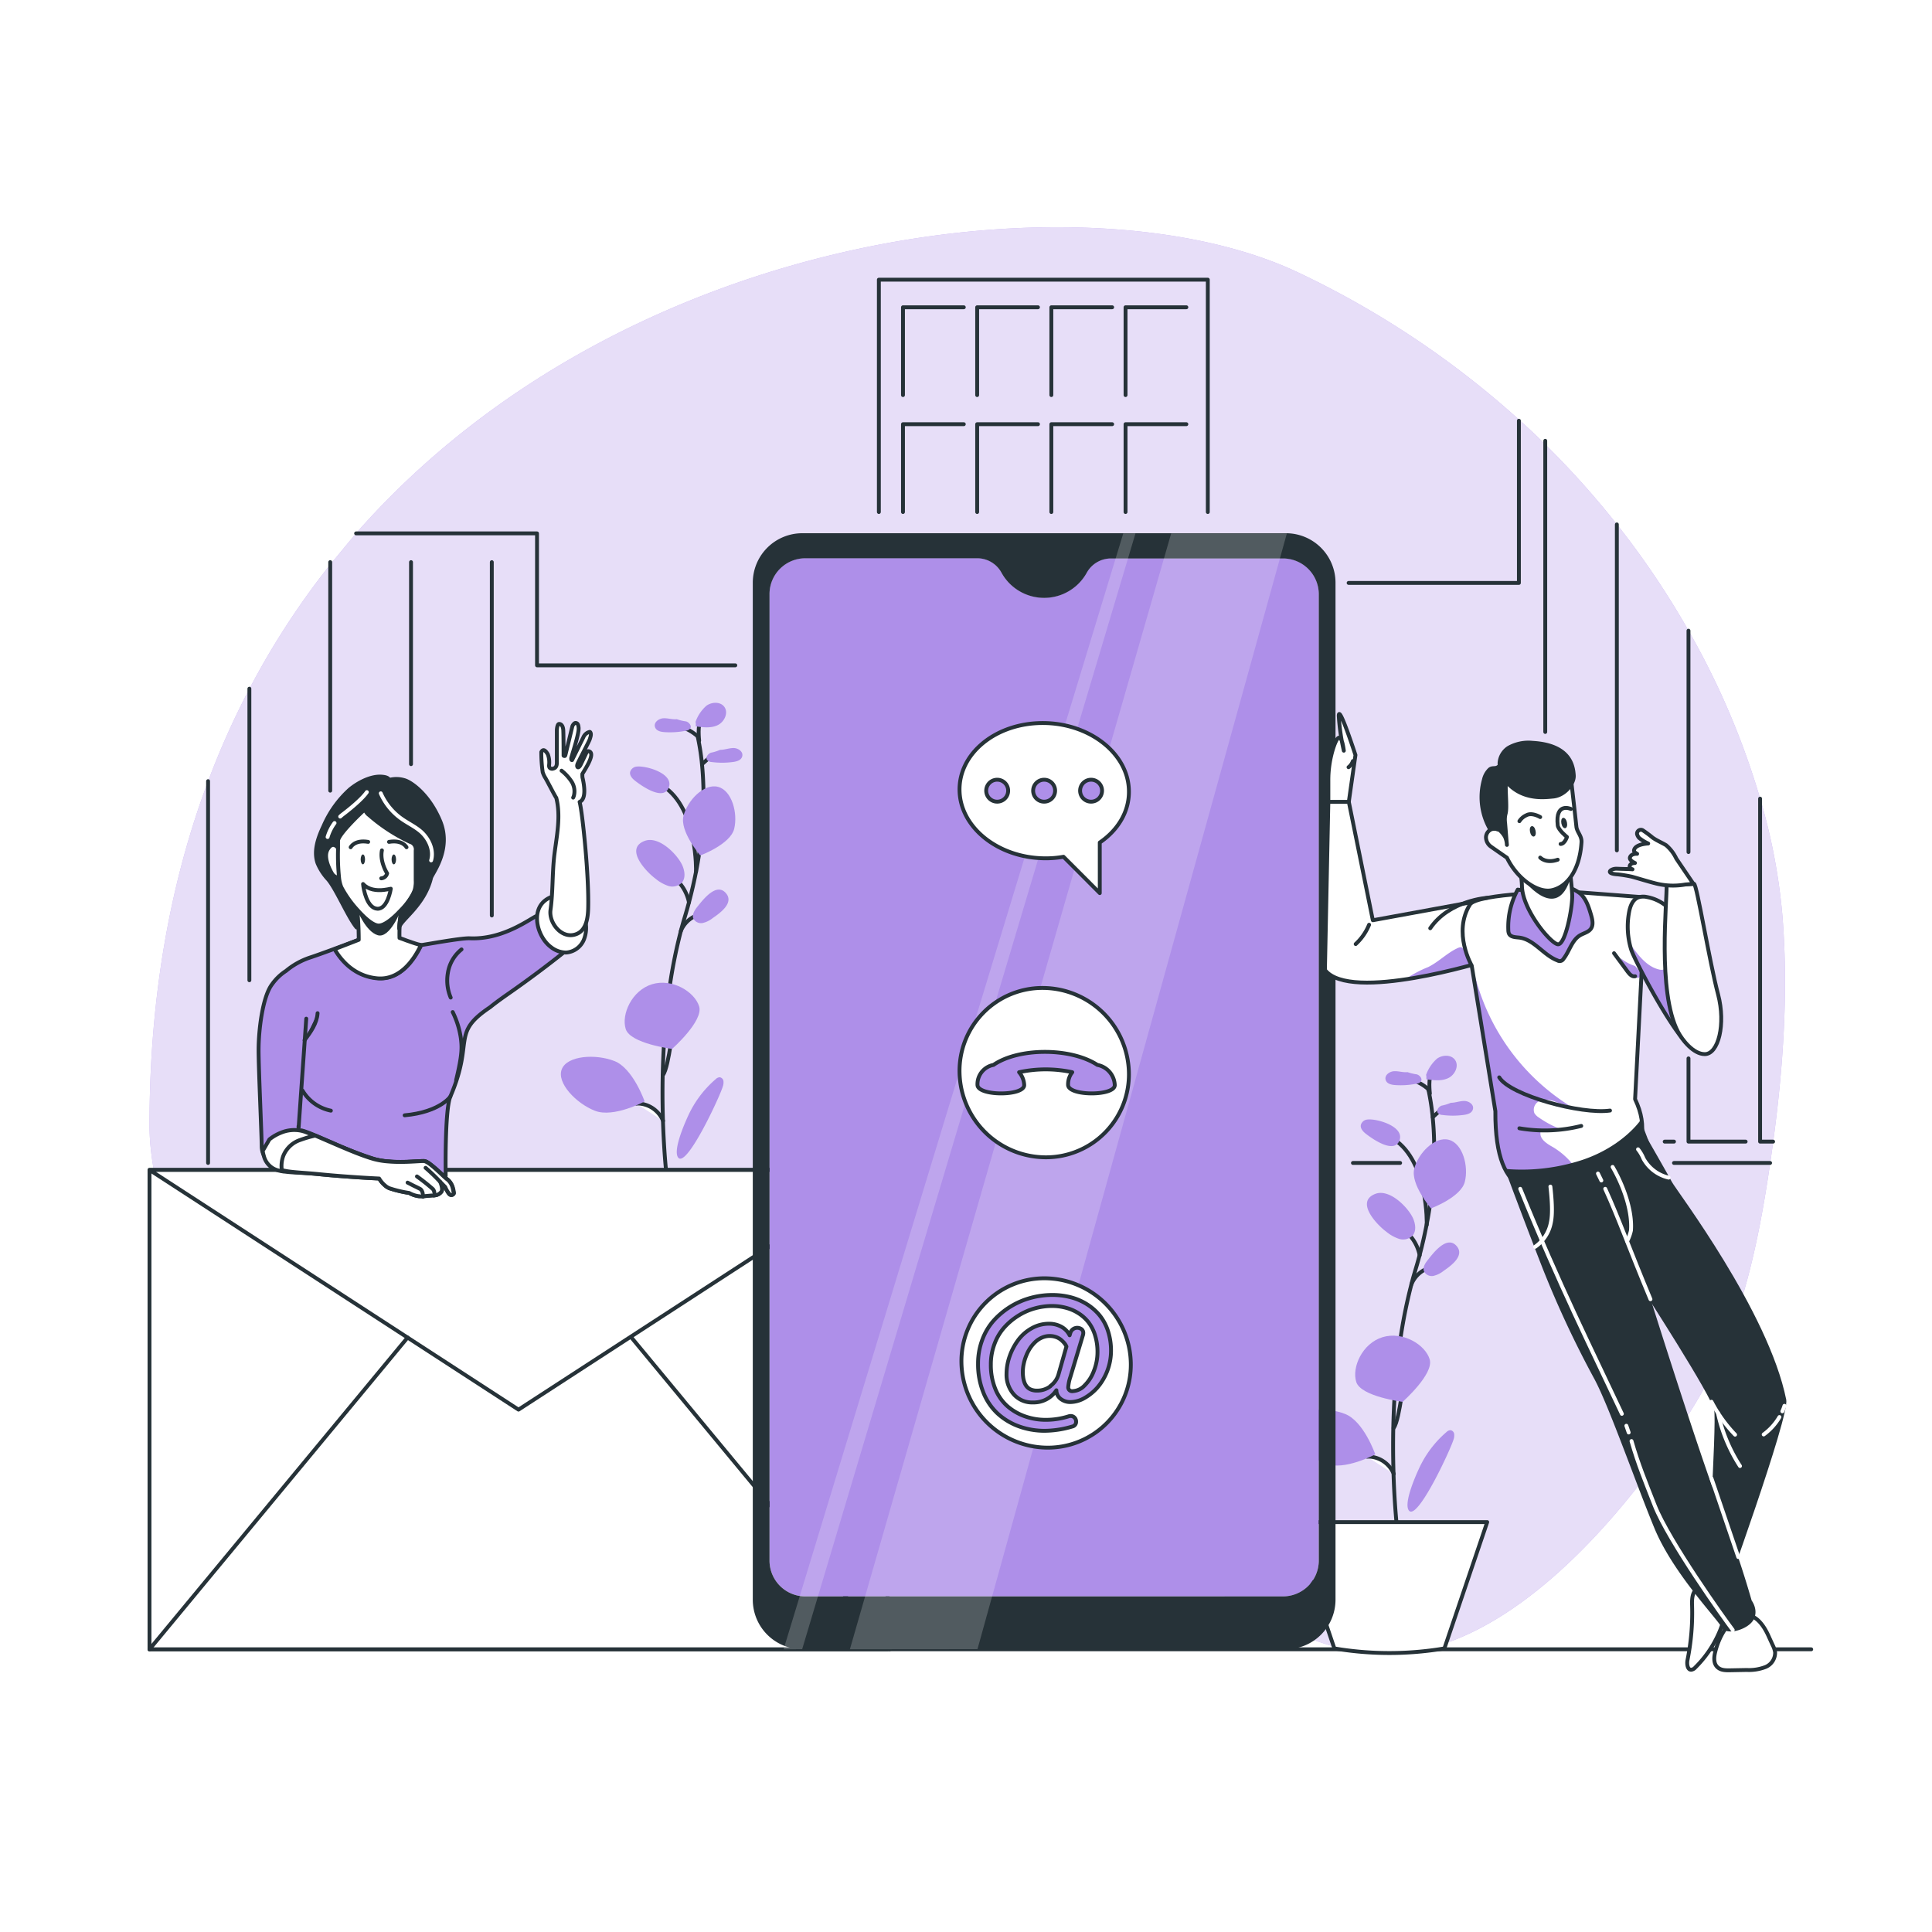 <svg class="animated" id="freepik_stories-contact-us" xmlns="http://www.w3.org/2000/svg" xmlns:xlink="http://www.w3.org/1999/xlink" viewBox="0 0 500 500" version="1.1" xmlns:svgjs="http://svgjs.com/svgjs"><style>svg#freepik_stories-contact-us:not(.animated) .animable {opacity: 0;}svg#freepik_stories-contact-us.animated #freepik--background-simple--inject-31 {animation: 1s 1 forwards cubic-bezier(.36,-0.01,.5,1.38) zoomIn;animation-delay: 0s;}svg#freepik_stories-contact-us.animated #freepik--Floor--inject-31 {animation: 1s 1 forwards cubic-bezier(.36,-0.01,.5,1.38) zoomIn;animation-delay: 0s;}svg#freepik_stories-contact-us.animated #freepik--Plants--inject-31 {animation: 1s 1 forwards cubic-bezier(.36,-0.01,.5,1.38) zoomIn;animation-delay: 0s;}svg#freepik_stories-contact-us.animated #freepik--Building--inject-31 {animation: 1s 1 forwards cubic-bezier(.36,-0.01,.5,1.38) slideDown;animation-delay: 0s;}svg#freepik_stories-contact-us.animated #freepik--Mail--inject-31 {animation: 1s 1 forwards cubic-bezier(.36,-0.01,.5,1.38) slideDown;animation-delay: 0s;}svg#freepik_stories-contact-us.animated #freepik--Device--inject-31 {animation: 1.0s 1 forwards cubic-bezier(.36,-0.01,.5,1.38) slideLeft,1.5s Infinite  linear floating;animation-delay: 0s,1s;}svg#freepik_stories-contact-us.animated #freepik--character-1--inject-31 {animation: 6s Infinite  linear shake;animation-delay: 0s;}svg#freepik_stories-contact-us.animated #freepik--character-2--inject-31 {animation: 1s 1 forwards cubic-bezier(.36,-0.01,.5,1.38) zoomIn;animation-delay: 0s;}            @keyframes zoomIn {                0% {                    opacity: 0;                    transform: scale(0.5);                }                100% {                    opacity: 1;                    transform: scale(1);                }            }                    @keyframes slideDown {                0% {                    opacity: 0;                    transform: translateY(-30px);                }                100% {                    opacity: 1;                    transform: translateY(0);                }            }                    @keyframes slideLeft {                0% {                    opacity: 0;                    transform: translateX(-30px);                }                100% {                    opacity: 1;                    transform: translateX(0);                }            }                    @keyframes floating {                0% {                    opacity: 1;                    transform: translateY(0px);                }                50% {                    transform: translateY(-10px);                }                100% {                    opacity: 1;                    transform: translateY(0px);                }            }                    @keyframes shake {                10%, 90% {                    transform: translate3d(-1px, 0, 0);                  }                  20%, 80% {                    transform: translate3d(2px, 0, 0);                  }                  30%, 50%, 70% {                    transform: translate3d(-4px, 0, 0);                  }                  40%, 60% {                    transform: translate3d(4px, 0, 0);                  }            }        </style><g id="freepik--background-simple--inject-31" class="animable" style="transform-origin: 250.324px 243.415px;"><path d="M92.16,138c70.07-79.73,190.37-93,244-67.39a235.56,235.56,0,0,1,57.21,38.23q3.36,3,6.53,6.17a223.63,223.63,0,0,1,18.53,20.67A217.54,217.54,0,0,1,437,163.22a202.64,202.64,0,0,1,18.53,43.47,153.78,153.78,0,0,1,5.78,30.51c1.53,19.41.2,39-2.41,58.25q-.36,2.76-.78,5.52c-.07.51-.14,1-.22,1.53-2.87,19.17-6.93,38.51-16,55.23C432,376,397.46,426.69,360,428c-19.43.69-36.59-12-54.2-21-28-14.28-59.69-17.08-90.59-17.91s-62.18.06-92.29-7.6S63.29,356.24,47.9,327c-5.23-9.94-9.2-24.26-9.21-35.72,0-33.81,5.52-63.38,15.16-89.07a209.81,209.81,0,0,1,10.69-23.93,203.54,203.54,0,0,1,20.92-32.17Z" style="fill: rgb(174, 143, 233); transform-origin: 250.324px 243.415px;" id="elk5svv9q9jjf" class="animable"></path><g id="el89emlnlma7m"><g style="opacity: 0.7; transform-origin: 250.324px 243.415px;" class="animable"><path d="M92.16,138c70.07-79.73,190.37-93,244-67.39a235.56,235.56,0,0,1,57.21,38.23q3.36,3,6.53,6.17a223.63,223.63,0,0,1,18.53,20.67A217.54,217.54,0,0,1,437,163.22a202.64,202.64,0,0,1,18.53,43.47,153.78,153.78,0,0,1,5.78,30.51c1.53,19.41.2,39-2.41,58.25q-.36,2.76-.78,5.52c-.07.51-.14,1-.22,1.53-2.87,19.17-6.93,38.51-16,55.23C432,376,397.46,426.69,360,428c-19.43.69-36.59-12-54.2-21-28-14.28-59.69-17.08-90.59-17.91s-62.18.06-92.29-7.6S63.29,356.24,47.9,327c-5.23-9.94-9.2-24.26-9.21-35.72,0-33.81,5.52-63.38,15.16-89.07a209.81,209.81,0,0,1,10.69-23.93,203.54,203.54,0,0,1,20.92-32.17Z" style="fill: rgb(255, 255, 255); transform-origin: 250.324px 243.415px;" id="elbxzpb1ua4be" class="animable"></path></g></g></g><g id="freepik--Floor--inject-31" class="animable" style="transform-origin: 253.715px 426.84px;"><line x1="38.69" y1="426.84" x2="468.74" y2="426.84" style="fill: none; stroke: rgb(38, 50, 56); stroke-linecap: round; stroke-linejoin: round; transform-origin: 253.715px 426.84px;" id="elsky7rwtmhbg" class="animable"></line></g><g id="freepik--Plants--inject-31" class="animable" style="transform-origin: 265.022px 304.845px;"><path d="M369.65,281.77a0,0,0,0,0,0,0l0,.11q0,.27.12.57a65,65,0,0,1,1,6.63c.19,1.91.34,4.09.38,6.52A98.68,98.68,0,0,1,370,312.38c-.22,1.46-.48,3-.79,4.54-.49,2.54-1.09,5.2-1.83,7.95-.33,1.28-.71,2.59-1.11,3.91l-.47,1.61c-.18.65-.36,1.3-.53,2v0a132.49,132.49,0,0,0-2.75,13.48c-.85,5.65-1.38,11.26-1.67,16.57-.39,7.08-.37,13.62-.2,19a2.44,2.44,0,0,0,0,.27c.18,5.47.52,9.76.75,12.2.13,1.43.22,2.24.23,2.29" style="fill: none; stroke: rgb(38, 50, 56); stroke-linecap: round; stroke-linejoin: round; transform-origin: 365.849px 338.985px;" id="elbx3hkxz7zu" class="animable"></path><path d="M369.68,281.91l0,0,0,0a12.1,12.1,0,0,0-5.25-2.73" style="fill: rgb(255, 255, 255); stroke: rgb(38, 50, 56); stroke-linecap: round; stroke-linejoin: round; transform-origin: 367.055px 280.545px;" id="elg5ddzr2u8bn" class="animable"></path><line x1="370.8" y1="289.11" x2="373.46" y2="286.7" style="fill: none; stroke: rgb(38, 50, 56); stroke-linecap: round; stroke-linejoin: round; transform-origin: 372.13px 287.905px;" id="elvhnzb286bq" class="animable"></line><path d="M367.41,324.88h0a11,11,0,0,0-.62-2.05,10.6,10.6,0,0,0-1.59-2.69,10.43,10.43,0,0,0-1.67-1.65" style="fill: none; stroke: rgb(38, 50, 56); stroke-linecap: round; stroke-linejoin: round; transform-origin: 365.47px 321.685px;" id="el9drjwp785wn" class="animable"></path><path d="M365.28,332.38a7.36,7.36,0,0,1,4.17-4.11" style="fill: none; stroke: rgb(38, 50, 56); stroke-linecap: round; stroke-linejoin: round; transform-origin: 367.365px 330.325px;" id="eljyyur1oawod" class="animable"></path><path d="M360.66,369.58c.89-1.08,1.56-5.17,1.92-7.37.09-.52.16-1,.23-1.29" style="fill: rgb(255, 255, 255); stroke: rgb(38, 50, 56); stroke-linecap: round; stroke-linejoin: round; transform-origin: 361.735px 365.25px;" id="el2le9w75ws1o" class="animable"></path><path d="M353.81,377a4.42,4.42,0,0,1,.89,0,7.25,7.25,0,0,1,6,4.45" style="fill: rgb(255, 255, 255); stroke: rgb(38, 50, 56); stroke-linecap: round; stroke-linejoin: round; transform-origin: 357.255px 379.214px;" id="el9zgztlbt9u" class="animable"></path><path d="M369.24,317s.47-16.23-8.44-22.12" style="fill: none; stroke: rgb(38, 50, 56); stroke-linecap: round; stroke-linejoin: round; transform-origin: 365.022px 305.94px;" id="elj80fb1b26m" class="animable"></path><path d="M370,351.79c1.17,3.79-7,11-7,11s-10.79-1.35-12-5.13,1.56-10,6.8-11.6S368.87,348,370,351.79Z" style="fill: rgb(174, 143, 233); transform-origin: 360.417px 354.228px;" id="el0yrk6b1eydja" class="animable"></path><path d="M379.09,305.86c-1,4-8.76,6.87-8.76,6.87S365,306.5,366,302.48s5.31-8.44,8.93-7.51S380.13,301.84,379.09,305.86Z" style="fill: rgb(174, 143, 233); transform-origin: 372.64px 303.787px;" id="el0z6ibxndgha" class="animable"></path><path d="M348.1,365.93c4.85,1.88,7.82,10.46,7.82,10.46s-8,4.31-12.84,2.42-10-7.21-8.6-10.76S343.25,364,348.1,365.93Z" style="fill: rgb(174, 143, 233); transform-origin: 345.083px 372.053px;" id="elpjl5q98sll9" class="animable"></path><path d="M358.73,318.73a10.43,10.43,0,0,0,3.32,1.88,3.49,3.49,0,0,0,3.53-.84c1-1.19.76-3,.11-4.49-1.3-2.85-6.08-7.7-9.75-6.31C350.64,311,356.37,317,358.73,318.73Z" style="fill: rgb(174, 143, 233); transform-origin: 360.007px 314.752px;" id="elrzpda4s3cwm" class="animable"></path><path d="M369.58,326c-.7.86-1.44,1.95-1.05,3a2.23,2.23,0,0,0,2.44,1.2,6.56,6.56,0,0,0,2.62-1.29c1.87-1.3,5.71-4,3.26-6.57S371,324.19,369.58,326Z" style="fill: rgb(174, 143, 233); transform-origin: 373.032px 325.9px;" id="elkv7g1goh4ar" class="animable"></path><path d="M353.93,289.73a1.93,1.93,0,0,0-1.75,1.42c-.16.93.61,1.74,1.35,2.31,1.86,1.44,7.45,5.3,8.69,1.57C363.4,291.51,356.39,289.46,353.93,289.73Z" style="fill: rgb(174, 143, 233); transform-origin: 357.256px 293.158px;" id="elujsqiimhysb" class="animable"></path><path d="M364.22,277.47c-1.15.11-2.3-.31-3.46-.24s-2.43,1-2.18,2.14,1.54,1.39,2.6,1.45a20.77,20.77,0,0,0,5.45-.37,1.68,1.68,0,0,0,1.1-.56c.47-.69-.27-1.61-1.07-1.85a11.94,11.94,0,0,1-2.41-.58Z" style="fill: rgb(174, 143, 233); transform-origin: 363.213px 279.042px;" id="elv4pypapwha" class="animable"></path><path d="M375.48,285.4c1.15,0,2.27-.46,3.43-.47s2.5.84,2.31,2-1.43,1.49-2.49,1.62a20.79,20.79,0,0,1-5.46,0,1.66,1.66,0,0,1-1.14-.49c-.51-.65.17-1.62.94-1.92a10.88,10.88,0,0,0,2.37-.73Z" style="fill: rgb(174, 143, 233); transform-origin: 376.596px 286.83px;" id="elquofkfhspqd" class="animable"></path><path d="M374.34,370.62a1.62,1.62,0,0,1,1-.49,1.11,1.11,0,0,1,1,1,3.17,3.17,0,0,1-.18,1.46c-.79,2.63-9.59,21.62-11.62,18.21-1.19-2,1.75-8.69,2.62-10.58A27.57,27.57,0,0,1,374.34,370.62Z" style="fill: rgb(174, 143, 233); transform-origin: 370.31px 380.669px;" id="ela05saafhq3g" class="animable"></path><path d="M370.05,283s-.53-4.61.58-5" style="fill: none; stroke: rgb(38, 50, 56); stroke-linecap: round; stroke-linejoin: round; transform-origin: 370.277px 280.5px;" id="elot5kt2ktbj" class="animable"></path><path d="M369.07,278.19a10,10,0,0,1,2.84-4.22c1.39-1,3.62-1.08,4.63.31,1.13,1.55,0,3.9-1.73,4.73s-3.77.58-5.67.31c0-.28,0-.56,0-.84Z" style="fill: rgb(174, 143, 233); transform-origin: 373.032px 276.402px;" id="elr8irwd63ir" class="animable"></path><path d="M373.81,426.61h0a85.62,85.62,0,0,1-28.48,0h0l-11.08-32.69h50.64Z" style="fill: rgb(255, 255, 255); stroke: rgb(38, 50, 56); stroke-linecap: round; stroke-linejoin: round; transform-origin: 359.57px 410.861px;" id="el1u49jm03mle" class="animable"></path><path d="M180.55,190.43a0,0,0,0,0,0,0l0,.11q.06.27.12.57a61.83,61.83,0,0,1,1,6.63c.19,1.91.33,4.09.38,6.52A98.68,98.68,0,0,1,180.93,221c-.22,1.46-.48,3-.79,4.54-.49,2.54-1.1,5.2-1.83,7.95-.34,1.28-.71,2.59-1.11,3.91-.16.54-.32,1.07-.47,1.61s-.37,1.3-.54,2a0,0,0,0,1,0,0,133,133,0,0,0-2.75,13.48c-.85,5.65-1.37,11.26-1.66,16.57-.39,7.08-.38,13.62-.2,19v.27c.19,5.47.52,9.76.76,12.21.12,1.42.22,2.23.22,2.28" style="fill: none; stroke: rgb(38, 50, 56); stroke-linecap: round; stroke-linejoin: round; transform-origin: 176.763px 247.625px;" id="el5vzjuicn1hk" class="animable"></path><path d="M180.57,190.57l0,0s0,0,0,0a12.91,12.91,0,0,0-2.34-1.63,12.54,12.54,0,0,0-2.92-1.1" style="fill: rgb(255, 255, 255); stroke: rgb(38, 50, 56); stroke-linecap: round; stroke-linejoin: round; transform-origin: 177.94px 189.205px;" id="elgka2v24473s" class="animable"></path><line x1="181.69" y1="197.77" x2="184.36" y2="195.36" style="fill: none; stroke: rgb(38, 50, 56); stroke-linecap: round; stroke-linejoin: round; transform-origin: 183.025px 196.565px;" id="elbyrlo5lgvdm" class="animable"></line><path d="M178.31,233.54h0a11,11,0,0,0-.63-2.05,10.6,10.6,0,0,0-1.59-2.69,10.43,10.43,0,0,0-1.67-1.65" style="fill: none; stroke: rgb(38, 50, 56); stroke-linecap: round; stroke-linejoin: round; transform-origin: 176.365px 230.345px;" id="elr63iotx9ujb" class="animable"></path><path d="M176.18,241a7.31,7.31,0,0,1,4.16-4.11" style="fill: none; stroke: rgb(38, 50, 56); stroke-linecap: round; stroke-linejoin: round; transform-origin: 178.26px 238.945px;" id="elveka8he1beo" class="animable"></path><path d="M171.55,278.24c.89-1.08,1.57-5.17,1.93-7.37.08-.52.16-1,.22-1.29" style="fill: rgb(255, 255, 255); stroke: rgb(38, 50, 56); stroke-linecap: round; stroke-linejoin: round; transform-origin: 172.625px 273.91px;" id="elp5mgie3l2v" class="animable"></path><path d="M164.7,285.62a4.52,4.52,0,0,1,.9,0,7.28,7.28,0,0,1,6,4.45" style="fill: rgb(255, 255, 255); stroke: rgb(38, 50, 56); stroke-linecap: round; stroke-linejoin: round; transform-origin: 168.15px 287.834px;" id="elb7uky0yw1am" class="animable"></path><path d="M180.13,225.62s.48-16.23-8.44-22.12" style="fill: none; stroke: rgb(38, 50, 56); stroke-linecap: round; stroke-linejoin: round; transform-origin: 175.912px 214.56px;" id="eligh6zfz1h3f" class="animable"></path><path d="M180.94,260.45c1.16,3.79-7,11-7,11s-10.8-1.35-12-5.13,1.57-10,6.8-11.6S179.77,256.67,180.94,260.45Z" style="fill: rgb(174, 143, 233); transform-origin: 171.358px 262.888px;" id="el7r0gfqrsghe" class="animable"></path><path d="M190,214.52c-1,4-8.76,6.87-8.76,6.87s-5.39-6.23-4.35-10.25,5.3-8.44,8.92-7.51S191,210.5,190,214.52Z" style="fill: rgb(174, 143, 233); transform-origin: 183.526px 212.447px;" id="elcktivve8l57" class="animable"></path><path d="M159,274.59c4.85,1.89,7.83,10.46,7.83,10.46s-8,4.31-12.85,2.42-10-7.21-8.59-10.76S154.14,272.7,159,274.59Z" style="fill: rgb(174, 143, 233); transform-origin: 155.992px 280.722px;" id="el1s72wy7fayb" class="animable"></path><path d="M169.63,227.39a10.39,10.39,0,0,0,3.31,1.88,3.49,3.49,0,0,0,3.53-.84c1-1.19.76-3,.11-4.49-1.3-2.85-6.07-7.7-9.75-6.31C161.54,219.64,167.26,225.64,169.63,227.39Z" style="fill: rgb(174, 143, 233); transform-origin: 170.899px 223.412px;" id="elogcgwfse9m9" class="animable"></path><path d="M180.47,234.67c-.69.86-1.43,2-1.05,3a2.23,2.23,0,0,0,2.44,1.2,6.5,6.5,0,0,0,2.62-1.29c1.87-1.29,5.71-4,3.26-6.57S181.94,232.85,180.47,234.67Z" style="fill: rgb(174, 143, 233); transform-origin: 183.925px 234.569px;" id="eltjknfz22ihj" class="animable"></path><path d="M164.82,198.39a1.94,1.94,0,0,0-1.75,1.42c-.16.93.61,1.74,1.36,2.31,1.86,1.44,7.44,5.3,8.69,1.57C174.29,200.17,167.29,198.12,164.82,198.39Z" style="fill: rgb(174, 143, 233); transform-origin: 168.15px 201.818px;" id="elehxxk2t92zp" class="animable"></path><path d="M175.11,186.13c-1.15.11-2.3-.31-3.45-.24s-2.44,1-2.18,2.14,1.53,1.39,2.6,1.45a20.7,20.7,0,0,0,5.44-.37,1.7,1.7,0,0,0,1.11-.56c.46-.69-.28-1.61-1.07-1.85a12,12,0,0,1-2.42-.58Z" style="fill: rgb(174, 143, 233); transform-origin: 174.109px 187.702px;" id="ela6vyad8tae6" class="animable"></path><path d="M186.37,194.06c1.16,0,2.28-.46,3.43-.47s2.5.84,2.32,2-1.44,1.49-2.5,1.62a20.79,20.79,0,0,1-5.46,0,1.66,1.66,0,0,1-1.14-.49c-.51-.65.17-1.62.95-1.92a11.23,11.23,0,0,0,2.37-.73Z" style="fill: rgb(174, 143, 233); transform-origin: 187.49px 195.49px;" id="ellet4gfl1zz" class="animable"></path><path d="M185.23,279.28a1.64,1.64,0,0,1,1-.49,1.14,1.14,0,0,1,1,1,3.18,3.18,0,0,1-.19,1.46c-.78,2.63-9.59,21.62-11.61,18.21-1.2-2,1.74-8.69,2.61-10.58A27.57,27.57,0,0,1,185.23,279.28Z" style="fill: rgb(174, 143, 233); transform-origin: 181.197px 289.329px;" id="elp0lw4cppkln" class="animable"></path><path d="M180.94,191.68s-.53-4.61.59-5" style="fill: none; stroke: rgb(38, 50, 56); stroke-linecap: round; stroke-linejoin: round; transform-origin: 181.172px 189.18px;" id="elpphxjuoiq8g" class="animable"></path><path d="M180,186.85a9.82,9.82,0,0,1,2.84-4.22c1.39-1,3.61-1.08,4.62.31,1.13,1.55,0,3.9-1.73,4.73s-3.76.58-5.66.31c0-.28,0-.56,0-.84Z" style="fill: rgb(174, 143, 233); transform-origin: 183.957px 185.062px;" id="ell8yt342555" class="animable"></path></g><g id="freepik--Building--inject-31" class="animable" style="transform-origin: 256.365px 186.675px;"><line x1="53.85" y1="300.97" x2="53.85" y2="202.16" style="fill: none; stroke: rgb(38, 50, 56); stroke-linecap: round; stroke-linejoin: round; transform-origin: 53.85px 251.565px;" id="elcx5kmik0qv7" class="animable"></line><line x1="362.35" y1="300.97" x2="350.14" y2="300.97" style="fill: none; stroke: rgb(38, 50, 56); stroke-linecap: round; stroke-linejoin: round; transform-origin: 356.245px 300.97px;" id="el7mrou0kng0g" class="animable"></line><line x1="458.1" y1="300.97" x2="433.23" y2="300.97" style="fill: none; stroke: rgb(38, 50, 56); stroke-linecap: round; stroke-linejoin: round; transform-origin: 445.665px 300.97px;" id="elmj4hsz3v3t" class="animable"></line><polyline points="349.02 150.86 393.09 150.86 393.09 108.88" style="fill: none; stroke: rgb(38, 50, 56); stroke-linecap: round; stroke-linejoin: round; transform-origin: 371.055px 129.87px;" id="el2b6xwrftx8a" class="animable"></polyline><polyline points="92.16 138.04 138.98 138.04 138.98 172.19 190.3 172.19" style="fill: none; stroke: rgb(38, 50, 56); stroke-linecap: round; stroke-linejoin: round; transform-origin: 141.23px 155.115px;" id="elr5vb2gs46x" class="animable"></polyline><line x1="64.54" y1="253.69" x2="64.54" y2="178.23" style="fill: none; stroke: rgb(38, 50, 56); stroke-linecap: round; stroke-linejoin: round; transform-origin: 64.54px 215.96px;" id="elr52cezvf6jn" class="animable"></line><line x1="85.46" y1="145.48" x2="85.46" y2="204.62" style="fill: none; stroke: rgb(38, 50, 56); stroke-linecap: round; stroke-linejoin: round; transform-origin: 85.46px 175.05px;" id="el3x8u313uusm" class="animable"></line><line x1="106.37" y1="145.48" x2="106.37" y2="197.76" style="fill: none; stroke: rgb(38, 50, 56); stroke-linecap: round; stroke-linejoin: round; transform-origin: 106.37px 171.62px;" id="el6uggmx34t3h" class="animable"></line><line x1="127.28" y1="145.48" x2="127.28" y2="236.93" style="fill: none; stroke: rgb(38, 50, 56); stroke-linecap: round; stroke-linejoin: round; transform-origin: 127.28px 191.205px;" id="elfmvtmxgvto9" class="animable"></line><polyline points="227.45 132.51 227.45 72.38 312.58 72.38 312.58 132.51" style="fill: none; stroke: rgb(38, 50, 56); stroke-linecap: round; stroke-linejoin: round; transform-origin: 270.015px 102.445px;" id="el23ohhjrkqqg" class="animable"></polyline><polyline points="233.69 102.25 233.69 79.52 249.43 79.52" style="fill: none; stroke: rgb(38, 50, 56); stroke-linecap: round; stroke-linejoin: round; transform-origin: 241.56px 90.885px;" id="elchzsm3ynz4k" class="animable"></polyline><polyline points="252.89 102.25 252.89 79.52 268.63 79.52" style="fill: none; stroke: rgb(38, 50, 56); stroke-linecap: round; stroke-linejoin: round; transform-origin: 260.76px 90.885px;" id="elg6bdm7i34zw" class="animable"></polyline><polyline points="272.09 102.25 272.09 79.52 287.83 79.52" style="fill: none; stroke: rgb(38, 50, 56); stroke-linecap: round; stroke-linejoin: round; transform-origin: 279.96px 90.885px;" id="elkr1xxml5ykq" class="animable"></polyline><polyline points="291.29 102.25 291.29 79.52 307.03 79.52" style="fill: none; stroke: rgb(38, 50, 56); stroke-linecap: round; stroke-linejoin: round; transform-origin: 299.16px 90.885px;" id="ela6bnlimyh8v" class="animable"></polyline><polyline points="233.69 132.51 233.69 109.78 249.43 109.78" style="fill: none; stroke: rgb(38, 50, 56); stroke-linecap: round; stroke-linejoin: round; transform-origin: 241.56px 121.145px;" id="elbj4jb4mvp5f" class="animable"></polyline><polyline points="252.89 132.51 252.89 109.78 268.63 109.78" style="fill: none; stroke: rgb(38, 50, 56); stroke-linecap: round; stroke-linejoin: round; transform-origin: 260.76px 121.145px;" id="el0kogg8uh4xo" class="animable"></polyline><polyline points="272.09 132.51 272.09 109.78 287.83 109.78" style="fill: none; stroke: rgb(38, 50, 56); stroke-linecap: round; stroke-linejoin: round; transform-origin: 279.96px 121.145px;" id="elhq1xoxonl3" class="animable"></polyline><polyline points="291.29 132.51 291.29 109.78 307.03 109.78" style="fill: none; stroke: rgb(38, 50, 56); stroke-linecap: round; stroke-linejoin: round; transform-origin: 299.16px 121.145px;" id="elbxd0na1mogf" class="animable"></polyline><line x1="399.91" y1="114.08" x2="399.91" y2="189.43" style="fill: none; stroke: rgb(38, 50, 56); stroke-linecap: round; stroke-linejoin: round; transform-origin: 399.91px 151.755px;" id="elvtash2jogps" class="animable"></line><line x1="430.82" y1="295.45" x2="433.23" y2="295.45" style="fill: none; stroke: rgb(38, 50, 56); stroke-linecap: round; stroke-linejoin: round; transform-origin: 432.025px 295.45px;" id="elq9n3vpzjjb" class="animable"></line><line x1="418.44" y1="135.72" x2="418.44" y2="220.08" style="fill: none; stroke: rgb(38, 50, 56); stroke-linecap: round; stroke-linejoin: round; transform-origin: 418.44px 177.9px;" id="elerj9eb0n4xt" class="animable"></line><polyline points="436.98 273.91 436.98 295.45 451.77 295.45" style="fill: none; stroke: rgb(38, 50, 56); stroke-linecap: round; stroke-linejoin: round; transform-origin: 444.375px 284.68px;" id="el5yj3dneeeci" class="animable"></polyline><line x1="436.98" y1="163.22" x2="436.98" y2="220.51" style="fill: none; stroke: rgb(38, 50, 56); stroke-linecap: round; stroke-linejoin: round; transform-origin: 436.98px 191.865px;" id="elj09x6goc0pf" class="animable"></line><polyline points="455.51 206.69 455.51 295.45 458.88 295.45" style="fill: none; stroke: rgb(38, 50, 56); stroke-linecap: round; stroke-linejoin: round; transform-origin: 457.195px 251.07px;" id="elrx39njhk37" class="animable"></polyline></g><g id="freepik--Mail--inject-31" class="animable" style="transform-origin: 134.45px 364.81px;"><rect x="38.69" y="302.78" width="191" height="124.06" style="fill: rgb(255, 255, 255); stroke: rgb(38, 50, 56); stroke-linecap: round; stroke-linejoin: round; transform-origin: 134.19px 364.81px;" id="elxw2dqrdna1g" class="animable"></rect><polygon points="38.69 302.78 134.19 364.81 229.69 302.78 38.69 302.78" style="fill: rgb(255, 255, 255); stroke: rgb(38, 50, 56); stroke-linecap: round; stroke-linejoin: round; transform-origin: 134.19px 333.795px;" id="elco6xwynwf1i" class="animable"></polygon><line x1="105.48" y1="346.16" x2="38.69" y2="426.84" style="fill: none; stroke: rgb(38, 50, 56); stroke-linecap: round; stroke-linejoin: round; transform-origin: 72.085px 386.5px;" id="elmt9lvjmyj8i" class="animable"></line><line x1="163.42" y1="346.16" x2="230.21" y2="426.84" style="fill: none; stroke: rgb(38, 50, 56); stroke-linecap: round; stroke-linejoin: round; transform-origin: 196.815px 386.5px;" id="elci7otd16l" class="animable"></line></g><g id="freepik--Device--inject-31" class="animable" style="transform-origin: 270.225px 282.42px;"><path d="M331.9,144.48H287.5a7.16,7.16,0,0,0-6.26,3.7l0,0a12.61,12.61,0,0,1-22.06,0h0a7.15,7.15,0,0,0-6.29-3.75H208.54a9.27,9.27,0,0,0-9.39,9.15V404a9.28,9.28,0,0,0,9.39,9.15H331.9a9.29,9.29,0,0,0,9.4-9.15V153.63A9.28,9.28,0,0,0,331.9,144.48Z" style="fill: rgb(174, 143, 233); transform-origin: 270.225px 278.79px;" id="eld6kvu633raq" class="animable"></path><path d="M345.63,150.86A12.82,12.82,0,0,0,332.81,138H207.64a12.81,12.81,0,0,0-12.82,12.81h0V414a12.81,12.81,0,0,0,12.81,12.81H332.81A12.82,12.82,0,0,0,345.63,414h0ZM341.3,404a9.29,9.29,0,0,1-9.4,9.15H208.54a9.28,9.28,0,0,1-9.39-9.15V153.63a9.27,9.27,0,0,1,9.39-9.15h44.37a7.13,7.13,0,0,1,6.28,3.75h0a12.61,12.61,0,0,0,22.06,0l0,0a7.14,7.14,0,0,1,6.26-3.7h44.4a9.27,9.27,0,0,1,9.39,9.15Z" style="fill: rgb(38, 50, 56); transform-origin: 270.225px 282.405px;" id="elenhainwepfb" class="animable"></path><g id="el1hqz7sbeohv"><polygon points="303.1 138.04 219.95 426.83 252.97 426.8 333.04 138.04 303.1 138.04" style="fill: rgb(255, 255, 255); opacity: 0.2; transform-origin: 276.495px 282.435px;" class="animable"></polygon></g><g id="elv918ubp04h8"><polygon points="290.7 138.04 202.79 426.84 207.6 426.81 293.86 138.04 290.7 138.04" style="fill: rgb(255, 255, 255); opacity: 0.2; transform-origin: 248.325px 282.44px;" class="animable"></polygon></g><path d="M292.65,352.73a21.46,21.46,0,0,1-21.53,21.92,22.39,22.39,0,0,1-22.3-21.92,21.46,21.46,0,0,1,21.53-21.91A22.38,22.38,0,0,1,292.65,352.73Z" style="fill: rgb(255, 255, 255); stroke: rgb(38, 50, 56); stroke-linecap: round; stroke-linejoin: round; transform-origin: 270.735px 352.735px;" id="elxivqdmxvbr" class="animable"></path><path d="M263.55,369.09a16.42,16.42,0,0,1-5.49-3.38,15,15,0,0,1-3.63-5.49,19.54,19.54,0,0,1-1.31-7.3,17.46,17.46,0,0,1,1.11-6.23,15.67,15.67,0,0,1,3-5,20,20,0,0,1,9.57-5.82,21.18,21.18,0,0,1,5.54-.73,18.88,18.88,0,0,1,4.61.55,14.78,14.78,0,0,1,4.13,1.71,13.76,13.76,0,0,1,3.37,2.85,12.58,12.58,0,0,1,2.26,4.1,16.43,16.43,0,0,1,.82,5.29A14.68,14.68,0,0,1,284,359.1a13.09,13.09,0,0,1-3.4,2.75,7.55,7.55,0,0,1-3.62,1,4,4,0,0,1-2.44-.79,2.84,2.84,0,0,1-1.15-2.26,7,7,0,0,1-6.05,3.15,6.3,6.3,0,0,1-5-2.12,7.66,7.66,0,0,1-1.85-5.23,14,14,0,0,1,.81-4.62,16,16,0,0,1,2.21-4.18,11,11,0,0,1,3.5-3.05,9.06,9.06,0,0,1,4.49-1.17,6.59,6.59,0,0,1,3.14.76,5.16,5.16,0,0,1,2.18,2.23l.2-.67a1.87,1.87,0,0,1,2.37-1.17,2,2,0,0,1,.51.26,1.2,1.2,0,0,1,.45,1,1.71,1.71,0,0,1-.09.55l-3.24,10.78a10.72,10.72,0,0,0-.55,2.54,1,1,0,0,0,1.19,1.16,4.47,4.47,0,0,0,3-1.43,10.27,10.27,0,0,0,2.43-3.79,13.26,13.26,0,0,0,.94-4.9,14.3,14.3,0,0,0-.64-4.36,10.65,10.65,0,0,0-1.72-3.37,10.19,10.19,0,0,0-2.61-2.33,11.34,11.34,0,0,0-3.22-1.39,14,14,0,0,0-3.58-.46,16.52,16.52,0,0,0-4.53.64,16.09,16.09,0,0,0-4.29,1.93,16.74,16.74,0,0,0-3.6,3.06,13.4,13.4,0,0,0-2.48,4.24,14.89,14.89,0,0,0-.93,5.29,16.33,16.33,0,0,0,1.14,6.25,11.94,11.94,0,0,0,3.12,4.5,14,14,0,0,0,4.52,2.63,16.08,16.08,0,0,0,5.45.92,19.67,19.67,0,0,0,5.85-.89,1.7,1.7,0,0,1,.59-.1,1.33,1.33,0,0,1,1,.43,1.4,1.4,0,0,1,.39,1,1.21,1.21,0,0,1-.94,1.28,25.65,25.65,0,0,1-7.28,1.12A19.56,19.56,0,0,1,263.55,369.09Zm8.26-10.37a5.65,5.65,0,0,0,2.09-2.88l2.09-7.35-.14-.3a3.51,3.51,0,0,0-.47-.67,6.88,6.88,0,0,0-.82-.8,4.24,4.24,0,0,0-1.25-.69,5,5,0,0,0-3.63.13,5.85,5.85,0,0,0-1.71,1.11,9.31,9.31,0,0,0-1.38,1.62,11.05,11.05,0,0,0-1,1.95,12,12,0,0,0-.65,2.11,9.84,9.84,0,0,0-.23,2.09,8.59,8.59,0,0,0,.08,1.35,5.82,5.82,0,0,0,.26,1.17,4,4,0,0,0,.47,1,2.74,2.74,0,0,0,.68.72,2.86,2.86,0,0,0,.95.45,4,4,0,0,0,1.23.16,5.64,5.64,0,0,0,3.47-1.14Z" style="fill: rgb(174, 143, 233); stroke: rgb(38, 50, 56); stroke-linecap: round; stroke-linejoin: round; transform-origin: 270.325px 352.715px;" id="el20jjvxb8lhf" class="animable"></path><path d="M292.16,277.6a21.46,21.46,0,0,1-21.53,21.91,22.38,22.38,0,0,1-22.3-21.91,21.45,21.45,0,0,1,21.53-21.92A22.39,22.39,0,0,1,292.16,277.6Z" style="fill: rgb(255, 255, 255); stroke: rgb(38, 50, 56); stroke-linecap: round; stroke-linejoin: round; transform-origin: 270.245px 277.595px;" id="el4v8zx4792vb" class="animable"></path><path d="M284,275.6c-6.87-4.5-20.34-4.5-26.89,0a5.08,5.08,0,0,0-4.14,5.19c.1,2.91,12.19,2.91,12.09,0a5.45,5.45,0,0,0-1.32-3.3,32.57,32.57,0,0,1,13.76,0,5.06,5.06,0,0,0-1.08,3.3c.1,2.91,12.19,2.91,12.08,0A5.54,5.54,0,0,0,284,275.6Z" style="fill: rgb(174, 143, 233); stroke: rgb(38, 50, 56); stroke-linecap: round; stroke-linejoin: round; transform-origin: 270.733px 277.599px;" id="eld924tjve8ke" class="animable"></path><path d="M292.16,204.62c.12,5.39-2.82,10.21-7.54,13.42v13.09l-9.39-9.4a25.64,25.64,0,0,1-4.6.4c-12.1,0-22.09-7.84-22.3-17.51s9.42-17.5,21.53-17.5S292,195,292.16,204.62Z" style="fill: rgb(255, 255, 255); stroke: rgb(38, 50, 56); stroke-linecap: round; stroke-linejoin: round; transform-origin: 270.245px 209.125px;" id="el178bvssbvnr" class="animable"></path><path d="M260.91,204.62a2.84,2.84,0,1,1-2.84-2.83A2.84,2.84,0,0,1,260.91,204.62Z" style="fill: rgb(174, 143, 233); stroke: rgb(38, 50, 56); stroke-linecap: round; stroke-linejoin: round; transform-origin: 258.07px 204.63px;" id="elmz6favt35yh" class="animable"></path><path d="M273.06,204.62a2.84,2.84,0,1,1-2.84-2.83A2.84,2.84,0,0,1,273.06,204.62Z" style="fill: rgb(174, 143, 233); stroke: rgb(38, 50, 56); stroke-linecap: round; stroke-linejoin: round; transform-origin: 270.22px 204.63px;" id="el5nitlj6e0k9" class="animable"></path><path d="M285.21,204.62a2.84,2.84,0,1,1-2.84-2.83A2.84,2.84,0,0,1,285.21,204.62Z" style="fill: rgb(174, 143, 233); stroke: rgb(38, 50, 56); stroke-linecap: round; stroke-linejoin: round; transform-origin: 282.37px 204.63px;" id="elq05vnnd8wgh" class="animable"></path></g><g id="freepik--character-1--inject-31" class="animable" style="transform-origin: 109.966px 248.405px;"><path d="M147.8,244.53a4.58,4.58,0,0,1-1.49,1.64q-6.92,5.52-14.16,10.59c-1.77,1.24-3.61,2.52-5.32,3.91-10.28,6.88-4,8.56-10.28,23.12v0c-1.48,3.48-1.21,20.53-1.21,20.53h-.51A39.23,39.23,0,0,0,111,301h0a5.38,5.38,0,0,0-.58-.34h0a1.87,1.87,0,0,0-.6-.19c-1-.06-4.81.4-8.66.15l-1-.08c-.56-.06-1.11-.13-1.66-.23s-1.08-.21-1.59-.35a99.3,99.3,0,0,1-10.73-4.14h0l-1.74-.75-.86-.37-.78-.34-.56-.24-.54-.23h0c-.91-.38-1.76-.73-2.54-1a11.3,11.3,0,0,0-1.09-.33c0,.82-.13,1.66-.24,2.48-.48,3.91-1.55,7.52-3.46,8a.24.24,0,0,1-.12,0,2.94,2.94,0,0,1-.51.05h-.15a3.88,3.88,0,0,1-1.24-.23h0a8,8,0,0,1-4-3.75,5.26,5.26,0,0,1-.62-2.3c0-2.91-.81-20.08-.81-25.08s1-13.75,3.49-17a13.16,13.16,0,0,1,3.62-3.47,19.07,19.07,0,0,1,6.17-3.44c2.66-.87,8.61-3.09,12.76-4.66v0l-6.27,2.42c1.59,2.72,5,7,11.15,7.55,5.78.49,9.36-4.74,11.19-8.56.16.06,10.22-1.85,12.55-1.74,7.59.33,13.78-3.78,16.58-5.41a6.53,6.53,0,0,1,9.57,3.62l0,.09A4.8,4.8,0,0,1,147.8,244.53Z" style="fill: rgb(174, 143, 233); stroke: rgb(38, 50, 56); stroke-linecap: round; stroke-linejoin: round; transform-origin: 107.499px 270.408px;" id="el4uf4albdwg" class="animable"></path><path d="M108.92,244.63h0l-.46-.16Z" style="fill: rgb(255, 255, 255); stroke: rgb(38, 50, 56); stroke-linecap: round; stroke-linejoin: round; transform-origin: 108.69px 244.55px;" id="elgmnwgw041zf" class="animable"></path><path d="M117.45,308.72a.5.5,0,0,1,0,.12.7.7,0,0,1-1.05.3c-.46-.26-1.17-1.93-1.17-1.93l-.79-.82-.52-.55h0c.08.2.71,1.73.38,2.44a.35.35,0,0,1-.08.13,2.37,2.37,0,0,1-1.9.95h0c-.43,0-1.69.15-2.79.22h-.12a9,9,0,0,1-1,0,6.78,6.78,0,0,1-2.52-.85,30.54,30.54,0,0,1-5.18-1.23l-.3-.16-.27-.16a2.67,2.67,0,0,1-.49-.38A6.92,6.92,0,0,1,98.12,305l0,0h0s-4.06-.17-9.51-.59c-2-.15-4.16-.34-6.4-.56-3.44-.35-6.28-.33-8.51-.64l-.16,0c-.44-.06-.85-.14-1.24-.23h0a5.16,5.16,0,0,1-4-3.75,12.83,12.83,0,0,1-.32-1.35l1.74-3a11.57,11.57,0,0,1,3-1.74,8.9,8.9,0,0,1,5.31-.49,11.3,11.3,0,0,1,1.09.33c.78.3,1.63.65,2.54,1l.55.23.56.24.78.34C88,296.63,93.31,299,96.86,300a20.78,20.78,0,0,0,3.25.58l1,.08c3.85.25,7.65-.21,8.66-.15s3.48,2.41,5.06,3.86c.43.4.81.73,1.07.93l.12.1.09.08a4.5,4.5,0,0,1,1.16,2.12s0,0,0,0a4.49,4.49,0,0,1,.16.82A1.31,1.31,0,0,1,117.45,308.72Z" style="fill: rgb(255, 255, 255); stroke: rgb(38, 50, 56); stroke-linecap: round; stroke-linejoin: round; transform-origin: 92.717px 301.022px;" id="ela43t1et63iv" class="animable"></path><path d="M117.45,308.72a.5.5,0,0,1,0,.12.7.7,0,0,1-1.05.29,6.82,6.82,0,0,1-1.17-1.93l-.79-.81-.52-.54h0c.07.16.72,1.72.39,2.44a.35.35,0,0,1-.08.13,2.4,2.4,0,0,1-.38.4,2.45,2.45,0,0,1-1.52.54h0c-.44,0-1.69.14-2.78.22h-.14a9,9,0,0,1-1,0,7,7,0,0,1-2.51-.84,30.89,30.89,0,0,1-5.18-1.24l-.29-.14-.27-.16a4,4,0,0,1-.49-.38A6.92,6.92,0,0,1,98.12,305l0,0h0s-3.94-.17-9.28-.58c-2-.15-4.31-.35-6.63-.58-3.16-.31-5.77-.4-7.88-.73l-.65-.12-.75-.17a7.65,7.65,0,0,1,.37-3.64A7.14,7.14,0,0,1,77.76,295h0a28.41,28.41,0,0,1,3.83-1.11h0l.54.23.56.24.78.34c4.53,1.95,9.78,4.31,13.34,5.28a19.68,19.68,0,0,0,3.25.57l1,.08c3.85.26,7.65-.2,8.66-.14s3.47,2.4,5,3.85a14.12,14.12,0,0,0,1.09.94l.12.09.09.08a4.25,4.25,0,0,1,1.16,2.12s0,0,0,0a4.49,4.49,0,0,1,.16.82A1.31,1.31,0,0,1,117.45,308.72Z" style="fill: rgb(255, 255, 255); stroke: rgb(38, 50, 56); stroke-linecap: round; stroke-linejoin: round; transform-origin: 95.154px 301.742px;" id="el0k4ro13mybuf" class="animable"></path><path d="M105.48,306.06s2.27,1.18,3.17,1.59.82,2.06.82,2.06" style="fill: rgb(255, 255, 255); stroke: rgb(38, 50, 56); stroke-linecap: round; stroke-linejoin: round; transform-origin: 107.476px 307.885px;" id="elh32xbvcc8d" class="animable"></path><path d="M107.91,304.46a51.57,51.57,0,0,1,4.12,3.27,1.59,1.59,0,0,1,.25,1.66" style="fill: rgb(255, 255, 255); stroke: rgb(38, 50, 56); stroke-linecap: round; stroke-linejoin: round; transform-origin: 110.16px 306.925px;" id="elujgju7uw32q" class="animable"></path><path d="M113.89,305.83a47.38,47.38,0,0,0-3.75-3.6" style="fill: rgb(255, 255, 255); stroke: rgb(38, 50, 56); stroke-linecap: round; stroke-linejoin: round; transform-origin: 112.015px 304.03px;" id="elicy7ygvv3m" class="animable"></path><path d="M108.91,244.65c-1.81,3.81-5.4,9-11.18,8.55-6.12-.52-9.56-4.83-11.15-7.56,2.2-.84,4.43-1.7,6.26-2.42v0c0-1.86-.06-4.09-.26-6.3,0-.48-.1-1-.15-1.45s-.11-.77-.17-1.14h11.63s-.07.46-.16,1.23a0,0,0,0,1,0,0c-.07.69-.16,1.61-.23,2.65-.09,1.38-.15,3-.11,4.53.56.19,1.13.4,1.7.62l1.1.38c.44.16.87.3,1.33.45l1,.3A3.34,3.34,0,0,1,108.91,244.65Z" style="fill: rgb(255, 255, 255); stroke: rgb(38, 50, 56); stroke-linecap: round; stroke-linejoin: round; transform-origin: 97.745px 243.779px;" id="els0dvphqqnok" class="animable"></path><path d="M92.43,235.43s2.17,5.64,5.32,6.6,6-6.47,6-6.47-4.44,4.74-6.09,4-5.21-4.09-5.21-4.09" style="fill: rgb(38, 50, 56); transform-origin: 98.09px 238.773px;" id="elftf0kpi3wot" class="animable"></path><path d="M90.56,204.28a27.35,27.35,0,0,0-6.83,9.53c-1.43,3-2.64,6.45-1.54,9.59a14.22,14.22,0,0,0,2.75,4.22c2.16,2.59,5.19,9.82,7.35,12.41.14-4.61-3.72-12.06-3.31-15.93a27.75,27.75,0,0,1,2.91-8.55,43.93,43.93,0,0,1,5.66-9.82c1.31-1.58,5.52-4.39,1.27-4.73C96,200.77,92.69,202.53,90.56,204.28Z" style="fill: rgb(38, 50, 56); stroke: rgb(38, 50, 56); stroke-linecap: round; stroke-linejoin: round; transform-origin: 91.218px 220.505px;" id="ely4ruzkwa54" class="animable"></path><path d="M87.84,220s-1.49-2.89-3.06-.15c-1.13,2,.5,5.15,1.2,6.32a2.35,2.35,0,0,0,2.09,1Z" style="fill: rgb(255, 255, 255); stroke: rgb(38, 50, 56); stroke-linecap: round; stroke-linejoin: round; transform-origin: 86.231px 222.923px;" id="elfqkykopcu24" class="animable"></path><path d="M107.42,230.44a20.3,20.3,0,0,1-3.69,5.12l-.9.93c-1.86,1.84-3.87,3.3-5.19,3-1.15-.23-2.65-1.41-4.12-2.92-.37-.37-.73-.77-1.09-1.17h0a28.31,28.31,0,0,1-4.09-5.79,9.06,9.06,0,0,1-.59-2.45,57.26,57.26,0,0,1-.26-7.54c0-.89,0-1.6,0-2,0-1.74,6.52-7.79,6.52-7.79a1.15,1.15,0,0,1,.55-.06,10.52,10.52,0,0,1,3.2,1.14c3.95,1.92,9.46,5.73,9.86,7.18C108.23,220.2,108,228.56,107.42,230.44Z" style="fill: rgb(255, 255, 255); stroke: rgb(38, 50, 56); stroke-linecap: round; stroke-linejoin: round; transform-origin: 97.721px 224.644px;" id="elz6ezfqvq8hj" class="animable"></path><path d="M94.47,222.42c0,.7-.26,1.27-.55,1.27s-.58-.55-.58-1.27.26-1.29.58-1.29S94.47,221.72,94.47,222.42Z" style="fill: rgb(38, 50, 56); transform-origin: 93.905px 222.41px;" id="elkyxq42s09gp" class="animable"></path><path d="M101.92,221.14c.32,0,.58.57.58,1.28s-.26,1.27-.58,1.27-.58-.57-.58-1.27S101.6,221.14,101.92,221.14Z" style="fill: rgb(38, 50, 56); transform-origin: 101.92px 222.415px;" id="elqvpevvzevld" class="animable"></path><path d="M90.75,219.27s1-2,4.54-1.39" style="fill: none; stroke: rgb(38, 50, 56); stroke-linecap: round; stroke-linejoin: round; transform-origin: 93.02px 218.517px;" id="el1krst7l6ita" class="animable"></path><path d="M105.21,219.27s-1-2-4.54-1.39" style="fill: none; stroke: rgb(38, 50, 56); stroke-linecap: round; stroke-linejoin: round; transform-origin: 102.94px 218.517px;" id="elzwy6st3jdvg" class="animable"></path><path d="M98.66,227.31a1.68,1.68,0,0,0,1.53-1.29s-1.94-3-1.35-5.94" style="fill: none; stroke: rgb(38, 50, 56); stroke-linecap: round; stroke-linejoin: round; transform-origin: 99.425px 223.695px;" id="elggyxuc2pf1j" class="animable"></path><path d="M86.58,213a11.69,11.69,0,0,0-1.8,3.62" style="fill: none; stroke: rgb(255, 255, 255); stroke-linecap: round; stroke-linejoin: round; transform-origin: 85.68px 214.81px;" id="eljpzr3sk4rkg" class="animable"></path><path d="M94.94,205s-1.11,1.84-6,5.59a9.32,9.32,0,0,0-.9.74" style="fill: none; stroke: rgb(255, 255, 255); stroke-linecap: round; stroke-linejoin: round; transform-origin: 91.49px 208.165px;" id="elizj2flgmo7" class="animable"></path><path d="M79.26,263.63q-1,14.26-2,28.54v-.73" style="fill: rgb(38, 50, 56); stroke: rgb(38, 50, 56); stroke-linecap: round; stroke-linejoin: round; transform-origin: 78.26px 277.9px;" id="elytiqwjwyx9" class="animable"></path><path d="M142.43,232.24a5.94,5.94,0,0,1,5.53.64,8.57,8.57,0,0,1,3.29,4.65,8.16,8.16,0,0,1-.18,5.74,5.42,5.42,0,0,1-4.53,3.25,6.47,6.47,0,0,1-4-1.45C138.8,242.27,136.93,234.61,142.43,232.24Z" style="fill: rgb(255, 255, 255); stroke: rgb(38, 50, 56); stroke-linecap: round; stroke-linejoin: round; transform-origin: 145.333px 239.176px;" id="elmv600d76wqm" class="animable"></path><path d="M150.71,200.31c0,.12,0,.91.07,1.05.35,1.54,1.09,5.39-.78,6.17.71,2.53,2.45,19.06,2.22,27.49-.06,2.52-.5,5.51-2.76,6.59-3.81,1.81-7.43-2.6-7-6.05.67-4.71.44-9.51,1-14.27.61-4.94,1.73-10,.5-14.83-.3-.33-2.22-4.14-2.85-5.19a6,6,0,0,1-.66-1.44,35.94,35.94,0,0,1-.36-5.21c.57-1.08,1.31-.08,1.7.63a5.87,5.87,0,0,1,.32,2.71,1.13,1.13,0,0,0,.09.66.82.82,0,0,0,.75.34c1.23-.18,1.18-1.21,1.16-2,0-2.65,0-5.3,0-7.93,0-.44.14-1.63.56-1.67s1.05.3,1.11,1.71c.07,1.59.07,6.49.07,6.49a.33.33,0,0,0,.31.09c.1,0,.14-.18.18-.28.59-2.46,1.19-4.92,1.78-7.38.07-.29.5-.89.81-.89.74,0,.76.86.8,1.11.26,1.32-1.59,6.76-1.9,8,0,.22,0,.55.23.49l2.9-5.85a2.38,2.38,0,0,1,1.57-1.42.25.25,0,0,1,.15,0,.3.3,0,0,1,.12.13c.28.5,0,1.19-.16,1.74s-2.33,4.59-3.1,6.22c-.11.23-.29.75-.07,1s.62-.23.78-.56c.49-1,.95-1.94,1.4-2.92.14-.29.35-.7.68-.63C154.28,194.83,151.51,198.92,150.71,200.31Z" style="fill: rgb(255, 255, 255); stroke: rgb(38, 50, 56); stroke-linecap: round; stroke-linejoin: round; transform-origin: 146.551px 214.565px;" id="el1vlyp2u2nqa" class="animable"></path><path d="M145.33,199.45a12.17,12.17,0,0,1,2.59,2.82,4.63,4.63,0,0,1,.6,3.68,2.72,2.72,0,0,1-.19.47" style="fill: rgb(255, 255, 255); stroke: rgb(38, 50, 56); stroke-linecap: round; stroke-linejoin: round; transform-origin: 146.999px 202.935px;" id="el8uoi4yum6qu" class="animable"></path><path d="M117.16,261.92a22.47,22.47,0,0,1,2.11,6.78c.29,2.36.38,4.21-1.23,10.84" style="fill: none; stroke: rgb(38, 50, 56); stroke-linecap: round; stroke-linejoin: round; transform-origin: 118.299px 270.73px;" id="elvd54a864zdb" class="animable"></path><path d="M94.59,208.33a2.63,2.63,0,0,0-.1,1.27,2.78,2.78,0,0,0,1,1.33,45.21,45.21,0,0,0,10.62,6.94,2,2,0,0,1,1.47,2.26l0,7.73a7.55,7.55,0,0,1-.23,2.37c-.56,1.8-1.8,3.25-2.7,4.91a9.91,9.91,0,0,0-1.34,5.19c-.25-1.91,6.43-5.61,8.24-13.13.25-1.06,5.45-7.37,2.33-14.78-3-7.11-7.72-10.17-9.31-10.54a7.08,7.08,0,0,0-6.35,1.22A10,10,0,0,0,94.59,208.33Z" style="fill: rgb(38, 50, 56); stroke: rgb(38, 50, 56); stroke-linecap: round; stroke-linejoin: round; transform-origin: 104.664px 220.963px;" id="ela56cpz3vuj4" class="animable"></path><path d="M101.14,230c-.57.12-1.15.23-1.73.3-2,.25-4.14-.06-5.45-1.52.1,1.31,1,6.26,3.69,6.4S101.14,230,101.14,230Z" style="fill: none; stroke: rgb(38, 50, 56); stroke-linecap: round; stroke-linejoin: round; transform-origin: 97.55px 231.981px;" id="elml6iaji2cj" class="animable"></path><path d="M98.54,205.31a15.92,15.92,0,0,0,5.32,6.54c1.69,1.21,3.62,2.08,5.17,3.46,2,1.83,3.31,4.73,2.54,7.36" style="fill: none; stroke: rgb(255, 255, 255); stroke-linecap: round; stroke-linejoin: round; transform-origin: 105.167px 213.99px;" id="elhkbs7fxex0e" class="animable"></path><path d="M119.44,245.71a9.76,9.76,0,0,0-3.55,6.21,11.34,11.34,0,0,0,.75,6.25" style="fill: none; stroke: rgb(38, 50, 56); stroke-linecap: round; stroke-linejoin: round; transform-origin: 117.591px 251.94px;" id="elzhjvgj4d4xl" class="animable"></path><path d="M82.19,262.21c-.16,2.62-1.79,4.89-3.37,7" style="fill: rgb(38, 50, 56); stroke: rgb(38, 50, 56); stroke-linecap: round; stroke-linejoin: round; transform-origin: 80.505px 265.71px;" id="elmbkz8r5xgzn" class="animable"></path><path d="M78.29,282.24a11.13,11.13,0,0,0,7.34,5.2" style="fill: none; stroke: rgb(38, 50, 56); stroke-linecap: round; stroke-linejoin: round; transform-origin: 81.96px 284.84px;" id="eledzcjw2rod" class="animable"></path><path d="M116.55,283.8s-2.69,4-11.83,4.84" style="fill: none; stroke: rgb(38, 50, 56); stroke-linecap: round; stroke-linejoin: round; transform-origin: 110.635px 286.22px;" id="elrkqfcsbwvqn" class="animable"></path></g><g id="freepik--character-2--inject-31" class="animable" style="transform-origin: 402.6px 308.528px;"><path d="M384.3,248.75s-34.85,10.8-41.41,2.27l.89-43.51h5.29l6.22,30.65,28.56-5.23S387.51,244.27,384.3,248.75Z" style="fill: rgb(255, 255, 255); transform-origin: 364.254px 230.905px;" id="elkc9r7yjqk6" class="animable"></path><g style="clip-path: url(&quot;#freepik--clip-path--inject-31&quot;); transform-origin: 372.312px 249.345px;" id="elmmqu4l6yqjj" class="animable"><path d="M369.62,250.27a30.17,30.17,0,0,0-5.69,3c2.36.75,4.88-.2,7.24-.95a73.39,73.39,0,0,1,9.51-2.24c.15-.89-1-2.92-1.45-3.71-.82-1.38-1-1.5-2.38-.82C374.34,246.81,372.2,249,369.62,250.27Z" style="fill: rgb(174, 143, 233); transform-origin: 372.312px 249.345px;" id="els9zz8ek3bl" class="animable"></path></g><path d="M384.3,248.75s-34.85,10.8-41.41,2.27l.89-43.51h5.29l6.22,30.65,28.56-5.23S387.51,244.27,384.3,248.75Z" style="fill: none; stroke: rgb(38, 50, 56); stroke-linecap: round; stroke-linejoin: round; transform-origin: 364.254px 230.905px;" id="el2wm0m0nuiur" class="animable"></path><path d="M380.88,249.89,387,287.57c-.16,24.42,11.49,20.75,19.58,20.68,9.35-.08,23.54-9.35,16.58-23.78l2.68-52.23L409.55,231c-5.37-.42-27.37.27-29.12,3.08C375.89,241.37,380.88,249.89,380.88,249.89Z" style="fill: rgb(255, 255, 255); transform-origin: 402.181px 269.686px;" id="eljjtcnkcoszr" class="animable"></path><g style="clip-path: url(&quot;#freepik--clip-path-2--inject-31&quot;); transform-origin: 403.094px 275.786px;" id="eltndwaeiyje" class="animable"><path d="M381.84,253a56.15,56.15,0,0,0,24.39,33.18,16.05,16.05,0,0,1-3.79-1.09,5.6,5.6,0,0,0-3.86-.21,2.48,2.48,0,0,0-1.49,3.18,3.54,3.54,0,0,0,1.16,1.15,26,26,0,0,0,6.45,3.3,16.92,16.92,0,0,0-6,.46c-.36,1.74,1.58,3,3.11,3.85a19.11,19.11,0,0,1,6.12,5.75,146.3,146.3,0,0,0-16.07.92,3.4,3.4,0,0,1-2.1-.2,3.34,3.34,0,0,1-1.3-2.13,54.73,54.73,0,0,1-2.06-12.77c-.1-2.43,0-4.88-.32-7.29a56.78,56.78,0,0,0-1.06-5.65q-2.33-10.82-3.57-21.81C381.08,253.67,381.84,253,381.84,253Z" style="fill: rgb(174, 143, 233); transform-origin: 394.639px 278.286px;" id="ely4honk8niu" class="animable"></path><path d="M423.15,250a11.52,11.52,0,0,1-3.71-2c.31,1.5,2.55,4.09,3.86,4.89.27.17.66.31.9.08s.4-.82.64-1Z" style="fill: rgb(174, 143, 233); transform-origin: 422.14px 250.545px;" id="elt9kh7w77jtr" class="animable"></path></g><path d="M380.88,249.89,387,287.57c-.16,24.42,11.49,20.75,19.58,20.68,9.35-.08,23.54-9.35,16.58-23.78l2.68-52.23L409.55,231c-5.37-.42-27.37.27-29.12,3.08C375.89,241.37,380.88,249.89,380.88,249.89Z" style="fill: none; stroke: rgb(38, 50, 56); stroke-linecap: round; stroke-linejoin: round; transform-origin: 402.181px 269.686px;" id="el2exfi89b0iy" class="animable"></path><path d="M392.79,230.23a20.09,20.09,0,0,0-2.44,10.49,2.41,2.41,0,0,0,.18.93c.45.89,1.68.89,2.67,1,3.85.49,6.24,4.55,9.87,5.91a1.11,1.11,0,0,0,1.55-.4c1.58-2,2.14-4.81,4.3-6.1.94-.56,2.13-.79,2.78-1.67.74-1,.41-2.44.05-3.66-.59-2-1.25-4.08-2.78-5.47a9.45,9.45,0,0,0-5.7-2,26,26,0,0,0-9,.84C394.31,230.48,392.79,230.23,392.79,230.23Z" style="fill: rgb(174, 143, 233); stroke: rgb(38, 50, 56); stroke-linecap: round; stroke-linejoin: round; transform-origin: 401.238px 238.949px;" id="el9i84qrfe79r" class="animable"></path><path d="M441.19,255.8a36.9,36.9,0,0,1-5.32-11.7,30.51,30.51,0,0,0-1.82-6.11,11,11,0,0,0-7.89-5.85,4.16,4.16,0,0,0-2.16.1c-1.45.55-2.09,2.22-2.38,3.74a20.26,20.26,0,0,0,.54,9.81c.67,2.16,8.72,17.82,14,23.89C435.7,266.62,439.22,256.39,441.19,255.8Z" style="fill: rgb(255, 255, 255); transform-origin: 431.223px 250.861px;" id="elp404ze84m8" class="animable"></path><g style="clip-path: url(&quot;#freepik--clip-path-3--inject-31&quot;); transform-origin: 427.594px 255.04px;" id="elp9qj8nv8kdr" class="animable"><path d="M425.4,252.73l4.94,9.31c.71,1.33,1.51,2.75,2.89,3.33a39.69,39.69,0,0,1-1.47-9.44,16.16,16.16,0,0,0-.55-4.76c-.2.17-.41-.55-.41-.55-.22.41-.8.42-1.25.33-3.23-.68-5.45-3.56-7.37-6.24a6.07,6.07,0,0,0,1,5.28S425.24,252.42,425.4,252.73Z" style="fill: rgb(174, 143, 233); transform-origin: 427.594px 255.04px;" id="eli9cacse7lmr" class="animable"></path></g><path d="M441.19,255.8a36.9,36.9,0,0,1-5.32-11.7,30.51,30.51,0,0,0-1.82-6.11,11,11,0,0,0-7.89-5.85,4.16,4.16,0,0,0-2.16.1c-1.45.55-2.09,2.22-2.38,3.74a20.26,20.26,0,0,0,.54,9.81c.67,2.16,8.72,17.82,14,23.89C435.7,266.62,439.22,256.39,441.19,255.8Z" style="fill: none; stroke: rgb(38, 50, 56); stroke-linecap: round; stroke-linejoin: round; transform-origin: 431.223px 250.861px;" id="elomyalude4k" class="animable"></path><path d="M434.25,267c-5.38-10.31-2.78-34.07-2.94-37.89l7.1-.38c.71,0,4,20.26,6.24,28.67,2,7.66.08,15.41-3.46,15.41C438.25,272.81,435.38,269.17,434.25,267Z" style="fill: rgb(255, 255, 255); stroke: rgb(38, 50, 56); stroke-linecap: round; stroke-linejoin: round; transform-origin: 438.139px 250.77px;" id="elrwtdr00ipk" class="animable"></path><path d="M370.14,240.23c5-7.3,14.81-7.88,14.81-7.88" style="fill: none; stroke: rgb(38, 50, 56); stroke-linecap: round; stroke-linejoin: round; transform-origin: 377.545px 236.29px;" id="el0mny0k6yzah" class="animable"></path><path d="M350.85,244.32a13.88,13.88,0,0,0,3.47-5" style="fill: rgb(255, 255, 255); stroke: rgb(38, 50, 56); stroke-linecap: round; stroke-linejoin: round; transform-origin: 352.585px 241.82px;" id="ellqty5nbfmrr" class="animable"></path><path d="M388,278.82c2.85,4.67,21.31,9.66,28.67,8.59" style="fill: none; stroke: rgb(38, 50, 56); stroke-linecap: round; stroke-linejoin: round; transform-origin: 402.335px 283.188px;" id="elmhf3coa12tn" class="animable"></path><path d="M393.22,292a38.68,38.68,0,0,0,16-.61" style="fill: none; stroke: rgb(38, 50, 56); stroke-linecap: round; stroke-linejoin: round; transform-origin: 401.22px 291.975px;" id="eldw0vkwktp3u" class="animable"></path><path d="M417.71,246.69l3.52,4.77c.48.65,1.15,1.38,1.94,1.2" style="fill: none; stroke: rgb(38, 50, 56); stroke-linecap: round; stroke-linejoin: round; transform-origin: 420.44px 249.689px;" id="el3epsr9k3fny" class="animable"></path><path d="M443.87,427.63c-.31,1.27-.41,2.78.5,3.73s2.23.93,3.46.91l4.23-.08a11.9,11.9,0,0,0,4.79-.75,4,4,0,0,0,2.55-3.81,6.18,6.18,0,0,0-.6-1.82c-.38-.82-.76-1.65-1.13-2.47C453,413.05,445.87,419.31,443.87,427.63Z" style="fill: rgb(255, 255, 255); stroke: rgb(38, 50, 56); stroke-linecap: round; stroke-linejoin: round; transform-origin: 451.525px 425.128px;" id="elavlsnww869o" class="animable"></path><path d="M437.91,415.5a61.61,61.61,0,0,1-1.18,14.08c-.22,1.05,0,2.64,1,2.54a1.61,1.61,0,0,0,1-.57,28.69,28.69,0,0,0,7.61-13.17,4.19,4.19,0,0,0-.11-3.23,4.54,4.54,0,0,0-1-1.06C441.84,411.38,437.6,408.69,437.91,415.5Z" style="fill: rgb(255, 255, 255); stroke: rgb(38, 50, 56); stroke-linecap: round; stroke-linejoin: round; transform-origin: 441.632px 421.667px;" id="el1nn7ghvpc7e" class="animable"></path><path d="M426.3,294.63s5.27,9.16,6.4,11.29,25,33.5,29.58,56.34c.86,4.34-16.75,52.88-16.75,52.88l-4-2.26s2.78-44.27,2.1-47.95-18.25-30.84-18.25-30.84-9.81-7.21-13.85-15.59Z" style="fill: rgb(38, 50, 56); transform-origin: 436.92px 354.885px;" id="elr8y76rw21t" class="animable"></path><path d="M426.87,317.58s-3,6.68-3,7.64,16.5,53.1,21.35,65.16q4.6,11.65,8.11,23.84s1.88,2.47.46,5-7.07,4.19-8.23,1.93-12.59-14-17.41-25.68S416.55,364.27,412.69,357a261.79,261.79,0,0,1-13.44-28.71c-4.85-12.41-9.81-25.79-9.81-25.79a49.07,49.07,0,0,0,6.06.17,50.5,50.5,0,0,0,14-2.48c10.54-3.54,15.1-10.32,15.1-10.32s2.61,7.07,3.29,8.44Z" style="fill: rgb(38, 50, 56); transform-origin: 421.88px 356.043px;" id="elxwxkpuoo4z9" class="animable"></path><path d="M460.52,366.73a14.79,14.79,0,0,1-4.08,4.51" style="fill: none; stroke: rgb(255, 255, 255); stroke-linecap: round; stroke-linejoin: round; transform-origin: 458.48px 368.985px;" id="eli8f1n5lsiza" class="animable"></path><path d="M461.81,363.82a12.34,12.34,0,0,1-.54,1.43" style="fill: none; stroke: rgb(255, 255, 255); stroke-linecap: round; stroke-linejoin: round; transform-origin: 461.54px 364.535px;" id="eli5nxvauj6f" class="animable"></path><path d="M417.34,302c2.66,4.58,5.15,11.17,4.75,16.45a11.53,11.53,0,0,1-1,2.76" style="fill: none; stroke: rgb(255, 255, 255); stroke-linecap: round; stroke-linejoin: round; transform-origin: 419.736px 311.605px;" id="el526sqkobnd8" class="animable"></path><path d="M401.24,307.09c.29,2.55.68,6.79.12,9.29a9.83,9.83,0,0,1-4.08,6.3" style="fill: none; stroke: rgb(255, 255, 255); stroke-linecap: round; stroke-linejoin: round; transform-origin: 399.462px 314.885px;" id="eluu3fybjzepj" class="animable"></path><path d="M423.92,297.44a9.5,9.5,0,0,1,1.4,2.39,10,10,0,0,0,6.52,4.94" style="fill: none; stroke: rgb(255, 255, 255); stroke-linecap: round; stroke-linejoin: round; transform-origin: 427.88px 301.105px;" id="elahotth9zg2n" class="animable"></path><path d="M415.43,307.66c3.53,7.72,6.23,15.46,11.71,28.58" style="fill: none; stroke: rgb(255, 255, 255); stroke-linecap: round; stroke-linejoin: round; transform-origin: 421.285px 321.95px;" id="el30jm605r6dd" class="animable"></path><path d="M413.55,303.71c.3.6.59,1.2.88,1.8" style="fill: none; stroke: rgb(255, 255, 255); stroke-linecap: round; stroke-linejoin: round; transform-origin: 413.99px 304.61px;" id="elwe2btc6m23" class="animable"></path><path d="M442.93,362.77a36.67,36.67,0,0,0,6.11,8.52" style="fill: none; stroke: rgb(255, 255, 255); stroke-linecap: round; stroke-linejoin: round; transform-origin: 445.985px 367.03px;" id="eldsv8zz9ac4k" class="animable"></path><path d="M444.6,365.65a41.58,41.58,0,0,0,5.71,13.76" style="fill: none; stroke: rgb(255, 255, 255); stroke-linecap: round; stroke-linejoin: round; transform-origin: 447.455px 372.53px;" id="elpfh4tcgvzib" class="animable"></path><path d="M419.74,365.9c-7.79-16.62-16.1-33.11-26.31-58.24" style="fill: none; stroke: rgb(255, 255, 255); stroke-linecap: round; stroke-linejoin: round; transform-origin: 406.585px 336.78px;" id="el96jvhuorv0p" class="animable"></path><path d="M421.5,370.73c-.19-.58-.39-1.16-.6-1.75" style="fill: none; stroke: rgb(255, 255, 255); stroke-linecap: round; stroke-linejoin: round; transform-origin: 421.2px 369.855px;" id="elqxcidq6al4" class="animable"></path><path d="M448.43,421.83c-2-2.61-16.58-23-20.2-32.24-2.41-6.16-4.23-10.51-6-16.65" style="fill: none; stroke: rgb(255, 255, 255); stroke-linecap: round; stroke-linejoin: round; transform-origin: 435.33px 397.385px;" id="elsqz2ag0he4" class="animable"></path><line x1="442.93" y1="382.59" x2="449.86" y2="402.96" style="fill: none; stroke: rgb(255, 255, 255); stroke-linecap: round; stroke-linejoin: round; transform-origin: 446.395px 392.775px;" id="elksch1z9krtf" class="animable"></line><path d="M438.26,228.74l-2.1.17a18.18,18.18,0,0,1-8-.37c-1.67-.41-5.54-1.61-6-1.69a34.51,34.51,0,0,0-3.48-.56c-3.53-.21-1.74-1.53-.27-1.47,1.94.09,2.59.05,4.08.16-.18-.1-.73-.21-.74-.64,0-1.05,1.38-1,1.38-1s-1.51-.64-1.3-1.43,1.22-1,1.86-.94c0,0-.85-.41-.81-.85.18-1.7,3.67-1.82,3.67-1.82a10.44,10.44,0,0,1-2.35-1.45,2.19,2.19,0,0,1-.53-1,1,1,0,0,1,1.44-1,31.45,31.45,0,0,1,2.61,1.94c1.08.77,2.33,1.26,3.47,1.95a10.33,10.33,0,0,1,2.63,3.45C434,222.47,438.26,228.74,438.26,228.74Z" style="fill: rgb(255, 255, 255); stroke: rgb(38, 50, 56); stroke-linecap: round; stroke-linejoin: round; transform-origin: 427.444px 221.968px;" id="elnam6tot5ah" class="animable"></path><path d="M343.78,207.51V202a27.47,27.47,0,0,1,1.2-8.16c.46-1.46,1-2.73,1.49-2.92.91-.33,1.31,3.36,1.31,3.36a55.07,55.07,0,0,1-1.31-9c0-3.21,4.32,10.12,4.32,10.12l-1.72,12.11Z" style="fill: rgb(255, 255, 255); stroke: rgb(38, 50, 56); stroke-linecap: round; stroke-linejoin: round; transform-origin: 347.285px 196.146px;" id="elw82a293yeap" class="animable"></path><path d="M349,198.55a3.31,3.31,0,0,0,1.12-1.58" style="fill: rgb(255, 255, 255); stroke: rgb(38, 50, 56); stroke-linecap: round; stroke-linejoin: round; transform-origin: 349.56px 197.76px;" id="elxeckn5m3k6b" class="animable"></path><path d="M390.88,219a21.45,21.45,0,0,1,3,10.37c.18,6.08,7.22,14.59,9.23,15s3.87-9.6,3.78-12.63-1.21-11.4-1.21-11.4S396.05,213.06,390.88,219Z" style="fill: rgb(255, 255, 255); stroke: rgb(38, 50, 56); stroke-linecap: round; stroke-linejoin: round; transform-origin: 398.887px 230.525px;" id="elf8qnzl98byo" class="animable"></path><path d="M393.71,227.05s9.23,12.59,12.85-.21S396.41,230.34,393.71,227.05Z" style="fill: rgb(38, 50, 56); transform-origin: 400.436px 227.221px;" id="eldcz5mq3a4lq" class="animable"></path><path d="M409.29,218c-.49,7.47-3.9,11.67-7.83,12.41-3.59.66-8.84-3-11.46-8.43h0c-.2-.13-3.39-2.34-4.15-2.88a3,3,0,0,1-1.28-2.47,2.33,2.33,0,0,1,1.58-2.08l.09,0a2.38,2.38,0,0,1,1.35.1c-.66-2.55-1.2-5.14-1.61-7.75.19-6,2.18-10.9,8.58-11.38s11.75,3.1,12,5.68c.18,2,.83,7.29,1.41,12.76C408.13,215.38,409.4,216.32,409.29,218Z" style="fill: rgb(255, 255, 255); stroke: rgb(38, 50, 56); stroke-linecap: round; stroke-linejoin: round; transform-origin: 396.933px 212.982px;" id="elno35ubjxgin" class="animable"></path><path d="M406.56,209.36s-4.12-1.89-3.42,4.25c.14,1.21,2.39,3,2.39,3s-.58,1.81-1.65,1.81" style="fill: rgb(255, 255, 255); stroke: rgb(38, 50, 56); stroke-linecap: round; stroke-linejoin: round; transform-origin: 404.81px 213.753px;" id="elh9azafwh2kl" class="animable"></path><path d="M398.6,211.46s-2.1-1.28-3.54-.49a4.21,4.21,0,0,0-1.84,1.55" style="fill: rgb(255, 255, 255); stroke: rgb(38, 50, 56); stroke-linecap: round; stroke-linejoin: round; transform-origin: 395.91px 211.616px;" id="el8d8e3pxdb8f" class="animable"></path><path d="M397.4,215c.16.74,0,1.4-.43,1.49s-.85-.45-1-1.19,0-1.4.44-1.49S397.25,214.25,397.4,215Z" style="fill: rgb(38, 50, 56); transform-origin: 396.687px 215.15px;" id="elwgqdp8lsou8" class="animable"></path><path d="M405.52,212.84c.16.74,0,1.4-.43,1.49s-.85-.45-1-1.18,0-1.41.43-1.49S405.37,212.11,405.52,212.84Z" style="fill: rgb(38, 50, 56); transform-origin: 404.807px 212.996px;" id="elkfuxoovq6vb" class="animable"></path><path d="M385.5,199.15a5.28,5.28,0,0,0-1.46,2.63,16.6,16.6,0,0,0,1.53,12.71,6.2,6.2,0,0,1,2,.08c.7.18,1.6,1.38,1.93,2a5.92,5.92,0,0,1,.49,2.09c-.16-1.9-.31-3.79-.47-5.69a6.23,6.23,0,0,1,.1-2.28v0c.49-1.56-.05-5.24.09-8.53,4.15,5.07,10.18,4.17,12.18,4,3-.25,5.56-3.32,5.4-5.51s-.75-7.83-10.64-8.41a10.46,10.46,0,0,0-6.28,1.31,5.12,5.12,0,0,0-2.25,3.54c-.14.92.21,1-.49,1.45S386.19,198.56,385.5,199.15Z" style="fill: rgb(38, 50, 56); stroke: rgb(38, 50, 56); stroke-linecap: round; stroke-linejoin: round; transform-origin: 395.354px 205.421px;" id="elhkibrk031jv" class="animable"></path><path d="M398.6,221.94s1.47,1.62,4.54.55" style="fill: rgb(255, 255, 255); stroke: rgb(38, 50, 56); stroke-linecap: round; stroke-linejoin: round; transform-origin: 400.87px 222.398px;" id="elk6cset1m7y8" class="animable"></path></g><defs>     <filter id="active" height="200%">         <feMorphology in="SourceAlpha" result="DILATED" operator="dilate" radius="2"></feMorphology>                <feFlood flood-color="#32DFEC" flood-opacity="1" result="PINK"></feFlood>        <feComposite in="PINK" in2="DILATED" operator="in" result="OUTLINE"></feComposite>        <feMerge>            <feMergeNode in="OUTLINE"></feMergeNode>            <feMergeNode in="SourceGraphic"></feMergeNode>        </feMerge>    </filter>    <filter id="hover" height="200%">        <feMorphology in="SourceAlpha" result="DILATED" operator="dilate" radius="2"></feMorphology>                <feFlood flood-color="#ff0000" flood-opacity="0.5" result="PINK"></feFlood>        <feComposite in="PINK" in2="DILATED" operator="in" result="OUTLINE"></feComposite>        <feMerge>            <feMergeNode in="OUTLINE"></feMergeNode>            <feMergeNode in="SourceGraphic"></feMergeNode>        </feMerge>            <feColorMatrix type="matrix" values="0   0   0   0   0                0   1   0   0   0                0   0   0   0   0                0   0   0   1   0 "></feColorMatrix>    </filter></defs><defs><clipPath id="freepik--clip-path--inject-31"><path d="M384.3,248.75s-34.85,10.8-41.41,2.27l.89-43.51h5.29l6.22,30.65,28.56-5.23S387.51,244.27,384.3,248.75Z" style="fill:#fff;stroke:#263238;stroke-linecap:round;stroke-linejoin:round"></path></clipPath><clipPath id="freepik--clip-path-2--inject-31"><path d="M380.88,249.89,387,287.57c-.16,24.42,11.49,20.75,19.58,20.68,9.35-.08,23.54-9.35,16.58-23.78l2.68-52.23L409.55,231c-5.37-.42-27.37.27-29.12,3.08C375.89,241.37,380.88,249.89,380.88,249.89Z" style="fill:#fff;stroke:#263238;stroke-linecap:round;stroke-linejoin:round"></path></clipPath><clipPath id="freepik--clip-path-3--inject-31"><path d="M441.19,255.8a36.9,36.9,0,0,1-5.32-11.7,30.51,30.51,0,0,0-1.82-6.11,11,11,0,0,0-7.89-5.85,4.16,4.16,0,0,0-2.16.1c-1.45.55-2.09,2.22-2.38,3.74a20.26,20.26,0,0,0,.54,9.81c.67,2.16,8.72,17.82,14,23.89C435.7,266.62,439.22,256.39,441.19,255.8Z" style="fill:#fff;stroke:#263238;stroke-linecap:round;stroke-linejoin:round"></path></clipPath></defs></svg>